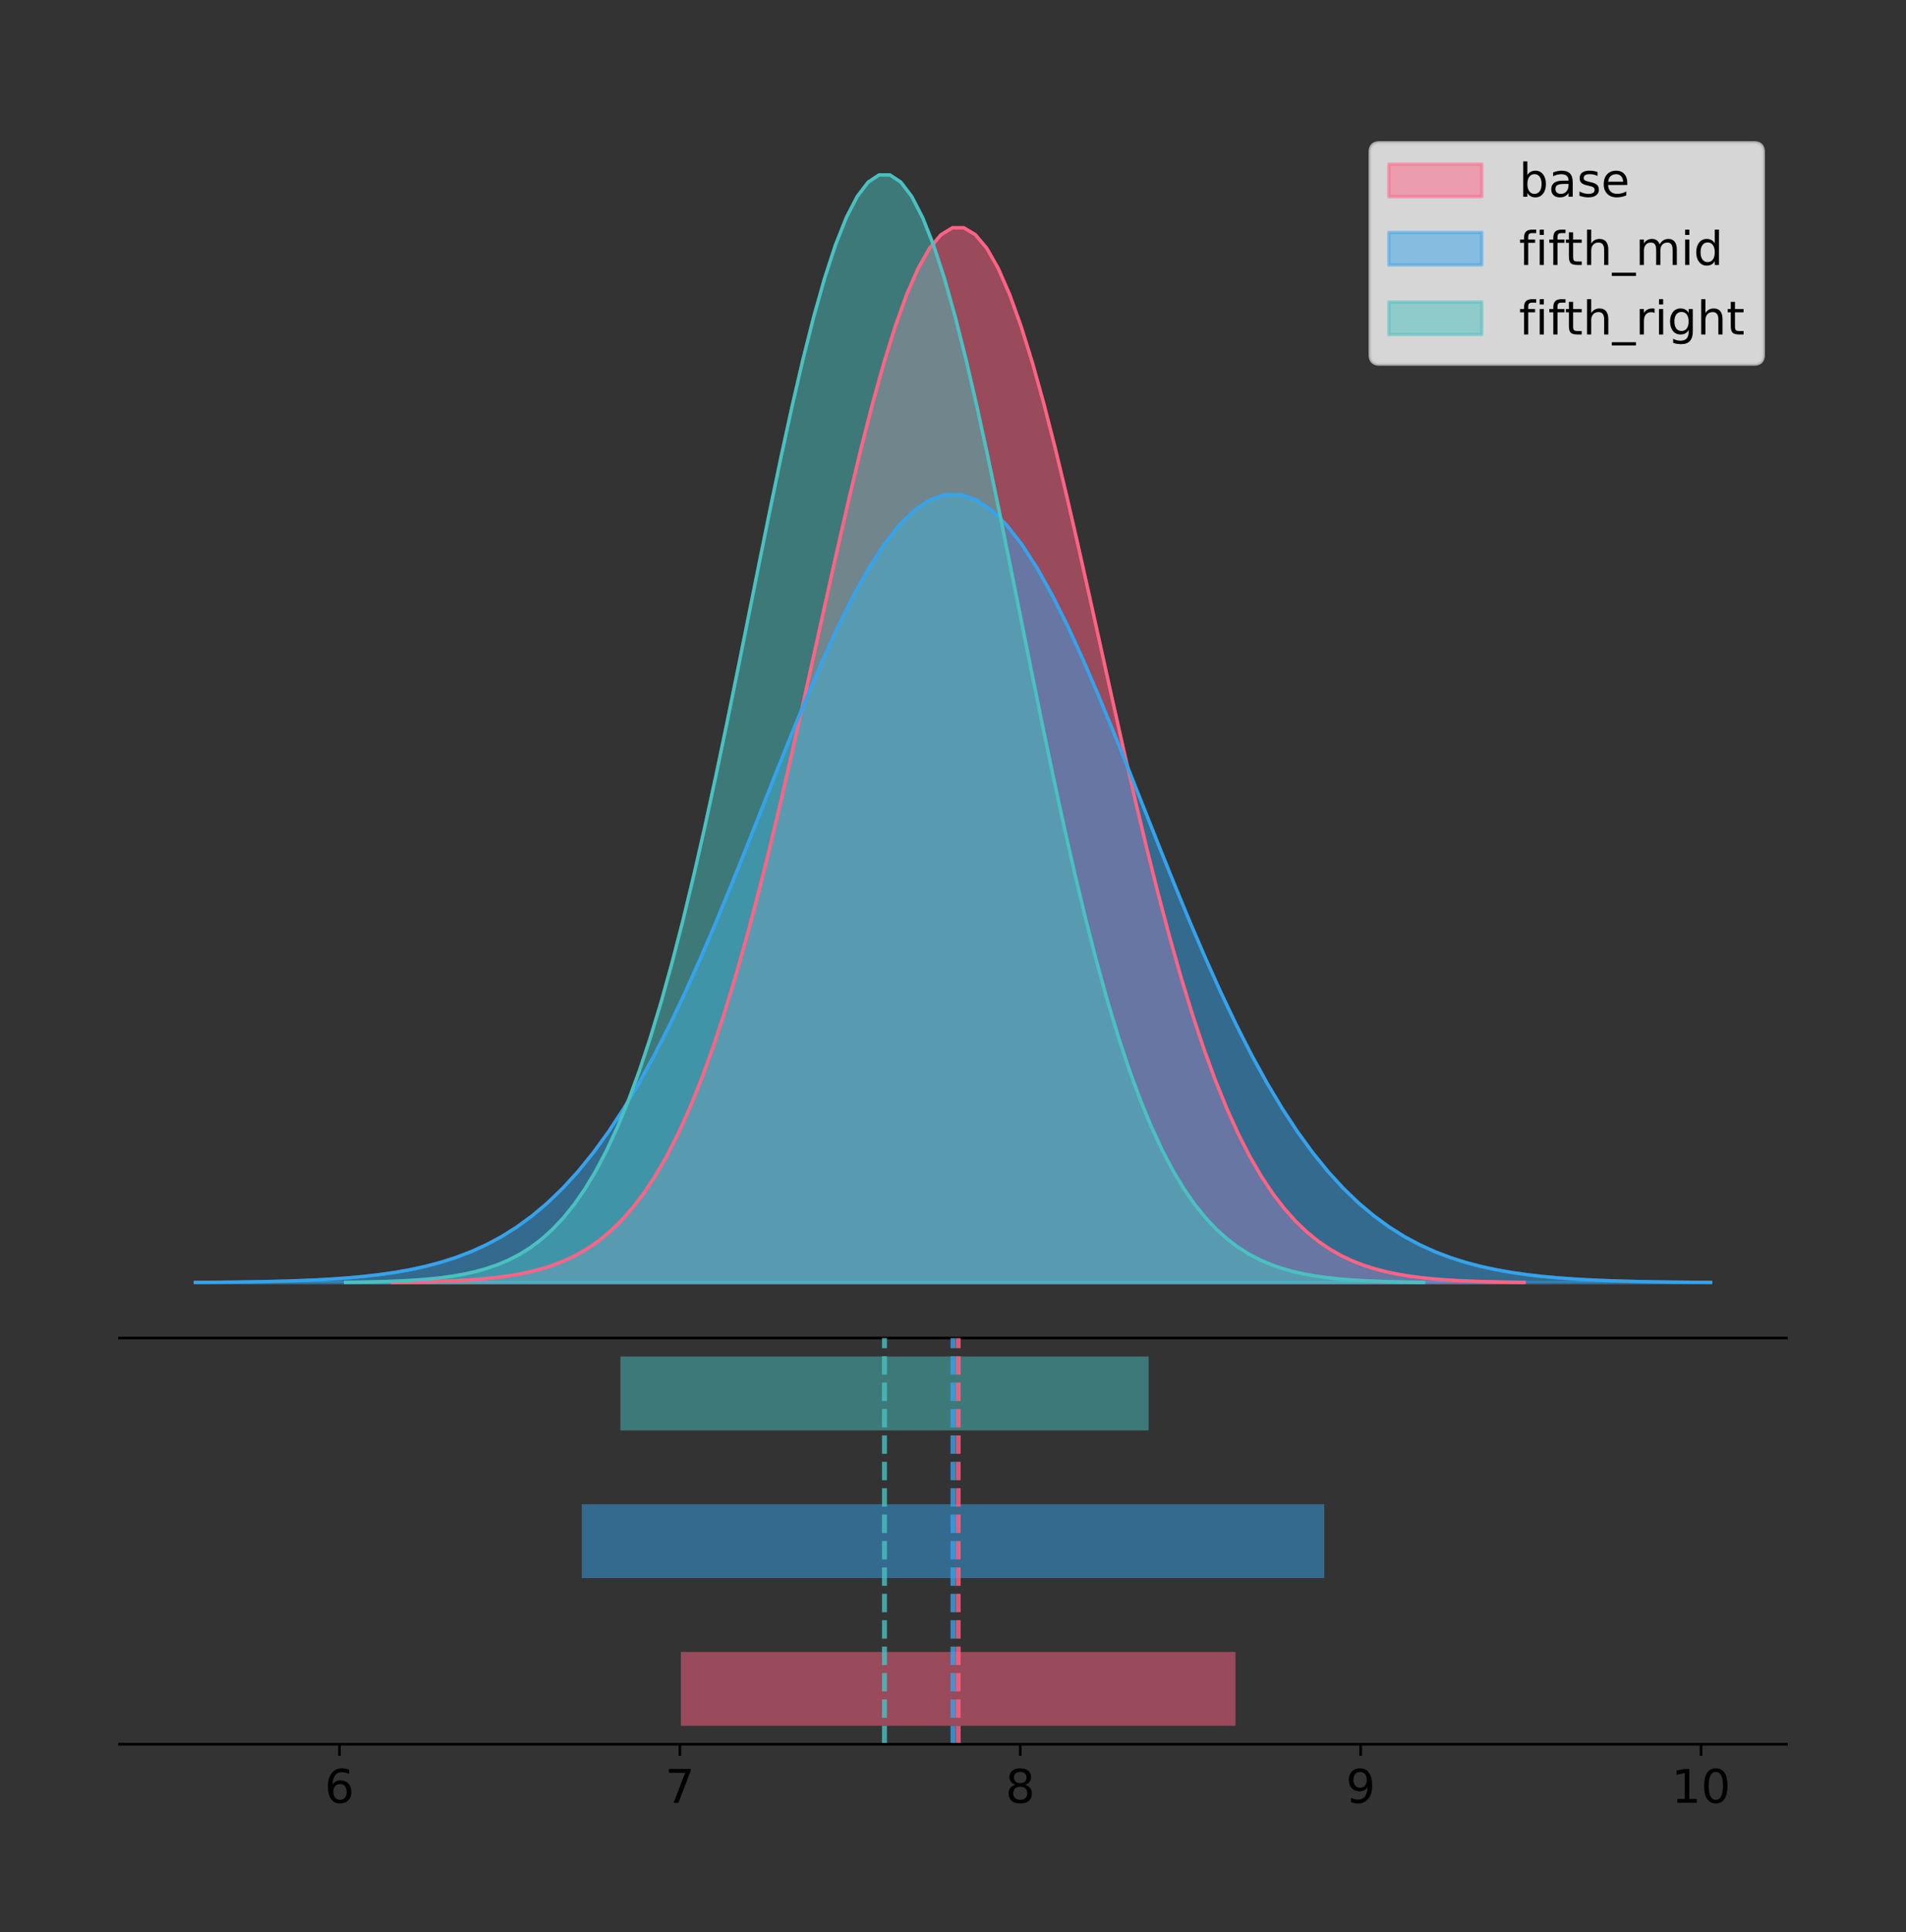 <?xml version="1.0" encoding="utf-8" standalone="no"?>
<!DOCTYPE svg PUBLIC "-//W3C//DTD SVG 1.1//EN"
  "http://www.w3.org/Graphics/SVG/1.1/DTD/svg11.dtd">
<!-- Created with matplotlib (https://matplotlib.org/) -->
<svg height="581.789pt" version="1.1" viewBox="0 0 574.2 581.789" width="574.2pt" xmlns="http://www.w3.org/2000/svg" xmlns:xlink="http://www.w3.org/1999/xlink">
 <rect x="0" y="0" width="574.2" height="581.789" fill="#333333" stroke="none"/>
 <defs>
  <style type="text/css">
*{stroke-linecap:butt;stroke-linejoin:round;}
  </style>
 </defs>
 <g id="figure_1">
  <g id="patch_1">
   <path d="M 0 581.789 
L 574.2 581.789 
L 574.2 0 
L 0 0 
z
" style="fill:none;"/>
  </g>
  <g id="axes_1">
   <g id="patch_2">
    <path d="M 36 402.93 
L 538.2 402.93 
L 538.2 36 
L 36 36 
z
" style="fill:none;"/>
   </g>
   <g id="PolyCollection_1">
    <defs>
     <path d="M 118.147 -195.538 
L 118.147 -195.645 
L 121.591 -195.685 
L 125.036 -195.739 
L 128.481 -195.811 
L 131.925 -195.907 
L 135.37 -196.033 
L 138.815 -196.197 
L 142.259 -196.411 
L 145.704 -196.687 
L 149.149 -197.039 
L 152.593 -197.488 
L 156.038 -198.053 
L 159.483 -198.761 
L 162.928 -199.642 
L 166.372 -200.73 
L 169.817 -202.063 
L 173.262 -203.685 
L 176.706 -205.644 
L 180.151 -207.993 
L 183.596 -210.787 
L 187.04 -214.087 
L 190.485 -217.955 
L 193.93 -222.452 
L 197.374 -227.641 
L 200.819 -233.581 
L 204.264 -240.328 
L 207.709 -247.927 
L 211.153 -256.417 
L 214.598 -265.822 
L 218.043 -276.152 
L 221.487 -287.398 
L 224.932 -299.533 
L 228.377 -312.503 
L 231.821 -326.236 
L 235.266 -340.63 
L 238.711 -355.561 
L 242.155 -370.879 
L 245.6 -386.414 
L 249.045 -401.973 
L 252.489 -417.346 
L 255.934 -432.314 
L 259.379 -446.646 
L 262.824 -460.112 
L 266.268 -472.486 
L 269.713 -483.553 
L 273.158 -493.111 
L 276.602 -500.986 
L 280.047 -507.029 
L 283.492 -511.124 
L 286.936 -513.191 
L 290.381 -513.191 
L 293.826 -511.124 
L 297.27 -507.029 
L 300.715 -500.986 
L 304.16 -493.111 
L 307.605 -483.553 
L 311.049 -472.486 
L 314.494 -460.112 
L 317.939 -446.646 
L 321.383 -432.314 
L 324.828 -417.346 
L 328.273 -401.973 
L 331.717 -386.414 
L 335.162 -370.879 
L 338.607 -355.561 
L 342.051 -340.63 
L 345.496 -326.236 
L 348.941 -312.503 
L 352.385 -299.533 
L 355.83 -287.398 
L 359.275 -276.152 
L 362.72 -265.822 
L 366.164 -256.417 
L 369.609 -247.927 
L 373.054 -240.328 
L 376.498 -233.581 
L 379.943 -227.641 
L 383.388 -222.452 
L 386.832 -217.955 
L 390.277 -214.087 
L 393.722 -210.787 
L 397.166 -207.993 
L 400.611 -205.644 
L 404.056 -203.685 
L 407.501 -202.063 
L 410.945 -200.73 
L 414.39 -199.642 
L 417.835 -198.761 
L 421.279 -198.053 
L 424.724 -197.488 
L 428.169 -197.039 
L 431.613 -196.687 
L 435.058 -196.411 
L 438.503 -196.197 
L 441.947 -196.033 
L 445.392 -195.907 
L 448.837 -195.811 
L 452.281 -195.739 
L 455.726 -195.685 
L 459.171 -195.645 
L 459.171 -195.538 
L 459.171 -195.538 
L 455.726 -195.538 
L 452.281 -195.538 
L 448.837 -195.538 
L 445.392 -195.538 
L 441.947 -195.538 
L 438.503 -195.538 
L 435.058 -195.538 
L 431.613 -195.538 
L 428.169 -195.538 
L 424.724 -195.538 
L 421.279 -195.538 
L 417.835 -195.538 
L 414.39 -195.538 
L 410.945 -195.538 
L 407.501 -195.538 
L 404.056 -195.538 
L 400.611 -195.538 
L 397.166 -195.538 
L 393.722 -195.538 
L 390.277 -195.538 
L 386.832 -195.538 
L 383.388 -195.538 
L 379.943 -195.538 
L 376.498 -195.538 
L 373.054 -195.538 
L 369.609 -195.538 
L 366.164 -195.538 
L 362.72 -195.538 
L 359.275 -195.538 
L 355.83 -195.538 
L 352.385 -195.538 
L 348.941 -195.538 
L 345.496 -195.538 
L 342.051 -195.538 
L 338.607 -195.538 
L 335.162 -195.538 
L 331.717 -195.538 
L 328.273 -195.538 
L 324.828 -195.538 
L 321.383 -195.538 
L 317.939 -195.538 
L 314.494 -195.538 
L 311.049 -195.538 
L 307.605 -195.538 
L 304.16 -195.538 
L 300.715 -195.538 
L 297.27 -195.538 
L 293.826 -195.538 
L 290.381 -195.538 
L 286.936 -195.538 
L 283.492 -195.538 
L 280.047 -195.538 
L 276.602 -195.538 
L 273.158 -195.538 
L 269.713 -195.538 
L 266.268 -195.538 
L 262.824 -195.538 
L 259.379 -195.538 
L 255.934 -195.538 
L 252.489 -195.538 
L 249.045 -195.538 
L 245.6 -195.538 
L 242.155 -195.538 
L 238.711 -195.538 
L 235.266 -195.538 
L 231.821 -195.538 
L 228.377 -195.538 
L 224.932 -195.538 
L 221.487 -195.538 
L 218.043 -195.538 
L 214.598 -195.538 
L 211.153 -195.538 
L 207.709 -195.538 
L 204.264 -195.538 
L 200.819 -195.538 
L 197.374 -195.538 
L 193.93 -195.538 
L 190.485 -195.538 
L 187.04 -195.538 
L 183.596 -195.538 
L 180.151 -195.538 
L 176.706 -195.538 
L 173.262 -195.538 
L 169.817 -195.538 
L 166.372 -195.538 
L 162.928 -195.538 
L 159.483 -195.538 
L 156.038 -195.538 
L 152.593 -195.538 
L 149.149 -195.538 
L 145.704 -195.538 
L 142.259 -195.538 
L 138.815 -195.538 
L 135.37 -195.538 
L 131.925 -195.538 
L 128.481 -195.538 
L 125.036 -195.538 
L 121.591 -195.538 
L 118.147 -195.538 
z
" id="m61cad4da4d" style="stroke:#ff6384;stroke-opacity:0.5;"/>
    </defs>
    <g clip-path="url(#p15ed6fab94)">
     <use style="fill:#ff6384;fill-opacity:0.5;stroke:#ff6384;stroke-opacity:0.5;" x="0" xlink:href="#m61cad4da4d" y="581.789"/>
    </g>
   </g>
   <g id="PolyCollection_2">
    <defs>
     <path d="M 58.827 -195.538 
L 58.827 -195.618 
L 63.439 -195.648 
L 68.05 -195.688 
L 72.662 -195.742 
L 77.274 -195.813 
L 81.885 -195.908 
L 86.497 -196.031 
L 91.108 -196.19 
L 95.72 -196.396 
L 100.331 -196.66 
L 104.943 -196.994 
L 109.555 -197.417 
L 114.166 -197.946 
L 118.778 -198.604 
L 123.389 -199.416 
L 128.001 -200.412 
L 132.612 -201.624 
L 137.224 -203.087 
L 141.836 -204.841 
L 146.447 -206.929 
L 151.059 -209.394 
L 155.67 -212.282 
L 160.282 -215.642 
L 164.893 -219.518 
L 169.505 -223.955 
L 174.117 -228.994 
L 178.728 -234.671 
L 183.34 -241.012 
L 187.951 -248.038 
L 192.563 -255.754 
L 197.174 -264.155 
L 201.786 -273.219 
L 206.398 -282.907 
L 211.009 -293.165 
L 215.621 -303.917 
L 220.232 -315.07 
L 224.844 -326.512 
L 229.455 -338.116 
L 234.067 -349.738 
L 238.679 -361.221 
L 243.29 -372.401 
L 247.902 -383.107 
L 252.513 -393.166 
L 257.125 -402.409 
L 261.736 -410.675 
L 266.348 -417.815 
L 270.96 -423.698 
L 275.571 -428.211 
L 280.183 -431.27 
L 284.794 -432.814 
L 289.406 -432.814 
L 294.017 -431.27 
L 298.629 -428.211 
L 303.24 -423.698 
L 307.852 -417.815 
L 312.464 -410.675 
L 317.075 -402.409 
L 321.687 -393.166 
L 326.298 -383.107 
L 330.91 -372.401 
L 335.521 -361.221 
L 340.133 -349.738 
L 344.745 -338.116 
L 349.356 -326.512 
L 353.968 -315.07 
L 358.579 -303.917 
L 363.191 -293.165 
L 367.802 -282.907 
L 372.414 -273.219 
L 377.026 -264.155 
L 381.637 -255.754 
L 386.249 -248.038 
L 390.86 -241.012 
L 395.472 -234.671 
L 400.083 -228.994 
L 404.695 -223.955 
L 409.307 -219.518 
L 413.918 -215.642 
L 418.53 -212.282 
L 423.141 -209.394 
L 427.753 -206.929 
L 432.364 -204.841 
L 436.976 -203.087 
L 441.588 -201.624 
L 446.199 -200.412 
L 450.811 -199.416 
L 455.422 -198.604 
L 460.034 -197.946 
L 464.645 -197.417 
L 469.257 -196.994 
L 473.869 -196.66 
L 478.48 -196.396 
L 483.092 -196.19 
L 487.703 -196.031 
L 492.315 -195.908 
L 496.926 -195.813 
L 501.538 -195.742 
L 506.15 -195.688 
L 510.761 -195.648 
L 515.373 -195.618 
L 515.373 -195.538 
L 515.373 -195.538 
L 510.761 -195.538 
L 506.15 -195.538 
L 501.538 -195.538 
L 496.926 -195.538 
L 492.315 -195.538 
L 487.703 -195.538 
L 483.092 -195.538 
L 478.48 -195.538 
L 473.869 -195.538 
L 469.257 -195.538 
L 464.645 -195.538 
L 460.034 -195.538 
L 455.422 -195.538 
L 450.811 -195.538 
L 446.199 -195.538 
L 441.588 -195.538 
L 436.976 -195.538 
L 432.364 -195.538 
L 427.753 -195.538 
L 423.141 -195.538 
L 418.53 -195.538 
L 413.918 -195.538 
L 409.307 -195.538 
L 404.695 -195.538 
L 400.083 -195.538 
L 395.472 -195.538 
L 390.86 -195.538 
L 386.249 -195.538 
L 381.637 -195.538 
L 377.026 -195.538 
L 372.414 -195.538 
L 367.802 -195.538 
L 363.191 -195.538 
L 358.579 -195.538 
L 353.968 -195.538 
L 349.356 -195.538 
L 344.745 -195.538 
L 340.133 -195.538 
L 335.521 -195.538 
L 330.91 -195.538 
L 326.298 -195.538 
L 321.687 -195.538 
L 317.075 -195.538 
L 312.464 -195.538 
L 307.852 -195.538 
L 303.24 -195.538 
L 298.629 -195.538 
L 294.017 -195.538 
L 289.406 -195.538 
L 284.794 -195.538 
L 280.183 -195.538 
L 275.571 -195.538 
L 270.96 -195.538 
L 266.348 -195.538 
L 261.736 -195.538 
L 257.125 -195.538 
L 252.513 -195.538 
L 247.902 -195.538 
L 243.29 -195.538 
L 238.679 -195.538 
L 234.067 -195.538 
L 229.455 -195.538 
L 224.844 -195.538 
L 220.232 -195.538 
L 215.621 -195.538 
L 211.009 -195.538 
L 206.398 -195.538 
L 201.786 -195.538 
L 197.174 -195.538 
L 192.563 -195.538 
L 187.951 -195.538 
L 183.34 -195.538 
L 178.728 -195.538 
L 174.117 -195.538 
L 169.505 -195.538 
L 164.893 -195.538 
L 160.282 -195.538 
L 155.67 -195.538 
L 151.059 -195.538 
L 146.447 -195.538 
L 141.836 -195.538 
L 137.224 -195.538 
L 132.612 -195.538 
L 128.001 -195.538 
L 123.389 -195.538 
L 118.778 -195.538 
L 114.166 -195.538 
L 109.555 -195.538 
L 104.943 -195.538 
L 100.331 -195.538 
L 95.72 -195.538 
L 91.108 -195.538 
L 86.497 -195.538 
L 81.885 -195.538 
L 77.274 -195.538 
L 72.662 -195.538 
L 68.05 -195.538 
L 63.439 -195.538 
L 58.827 -195.538 
z
" id="m74f5df4dc3" style="stroke:#36a2eb;stroke-opacity:0.5;"/>
    </defs>
    <g clip-path="url(#p15ed6fab94)">
     <use style="fill:#36a2eb;fill-opacity:0.5;stroke:#36a2eb;stroke-opacity:0.5;" x="0" xlink:href="#m74f5df4dc3" y="581.789"/>
    </g>
   </g>
   <g id="PolyCollection_3">
    <defs>
     <path d="M 104.083 -195.538 
L 104.083 -195.65 
L 107.363 -195.692 
L 110.643 -195.749 
L 113.924 -195.825 
L 117.204 -195.925 
L 120.484 -196.058 
L 123.764 -196.23 
L 127.045 -196.455 
L 130.325 -196.744 
L 133.605 -197.115 
L 136.886 -197.585 
L 140.166 -198.179 
L 143.446 -198.923 
L 146.727 -199.848 
L 150.007 -200.99 
L 153.287 -202.39 
L 156.567 -204.093 
L 159.848 -206.151 
L 163.128 -208.617 
L 166.408 -211.552 
L 169.689 -215.017 
L 172.969 -219.078 
L 176.249 -223.801 
L 179.529 -229.25 
L 182.81 -235.488 
L 186.09 -242.572 
L 189.37 -250.552 
L 192.651 -259.468 
L 195.931 -269.344 
L 199.211 -280.192 
L 202.492 -292.002 
L 205.772 -304.744 
L 209.052 -318.365 
L 212.332 -332.786 
L 215.613 -347.901 
L 218.893 -363.58 
L 222.173 -379.667 
L 225.454 -395.98 
L 228.734 -412.318 
L 232.014 -428.462 
L 235.294 -444.18 
L 238.575 -459.23 
L 241.855 -473.372 
L 245.135 -486.366 
L 248.416 -497.987 
L 251.696 -508.025 
L 254.976 -516.294 
L 258.257 -522.64 
L 261.537 -526.94 
L 264.817 -529.111 
L 268.097 -529.111 
L 271.378 -526.94 
L 274.658 -522.64 
L 277.938 -516.294 
L 281.219 -508.025 
L 284.499 -497.987 
L 287.779 -486.366 
L 291.059 -473.372 
L 294.34 -459.23 
L 297.62 -444.18 
L 300.9 -428.462 
L 304.181 -412.318 
L 307.461 -395.98 
L 310.741 -379.667 
L 314.022 -363.58 
L 317.302 -347.901 
L 320.582 -332.786 
L 323.862 -318.365 
L 327.143 -304.744 
L 330.423 -292.002 
L 333.703 -280.192 
L 336.984 -269.344 
L 340.264 -259.468 
L 343.544 -250.552 
L 346.824 -242.572 
L 350.105 -235.488 
L 353.385 -229.25 
L 356.665 -223.801 
L 359.946 -219.078 
L 363.226 -215.017 
L 366.506 -211.552 
L 369.787 -208.617 
L 373.067 -206.151 
L 376.347 -204.093 
L 379.627 -202.39 
L 382.908 -200.99 
L 386.188 -199.848 
L 389.468 -198.923 
L 392.749 -198.179 
L 396.029 -197.585 
L 399.309 -197.115 
L 402.589 -196.744 
L 405.87 -196.455 
L 409.15 -196.23 
L 412.43 -196.058 
L 415.711 -195.925 
L 418.991 -195.825 
L 422.271 -195.749 
L 425.552 -195.692 
L 428.832 -195.65 
L 428.832 -195.538 
L 428.832 -195.538 
L 425.552 -195.538 
L 422.271 -195.538 
L 418.991 -195.538 
L 415.711 -195.538 
L 412.43 -195.538 
L 409.15 -195.538 
L 405.87 -195.538 
L 402.589 -195.538 
L 399.309 -195.538 
L 396.029 -195.538 
L 392.749 -195.538 
L 389.468 -195.538 
L 386.188 -195.538 
L 382.908 -195.538 
L 379.627 -195.538 
L 376.347 -195.538 
L 373.067 -195.538 
L 369.787 -195.538 
L 366.506 -195.538 
L 363.226 -195.538 
L 359.946 -195.538 
L 356.665 -195.538 
L 353.385 -195.538 
L 350.105 -195.538 
L 346.824 -195.538 
L 343.544 -195.538 
L 340.264 -195.538 
L 336.984 -195.538 
L 333.703 -195.538 
L 330.423 -195.538 
L 327.143 -195.538 
L 323.862 -195.538 
L 320.582 -195.538 
L 317.302 -195.538 
L 314.022 -195.538 
L 310.741 -195.538 
L 307.461 -195.538 
L 304.181 -195.538 
L 300.9 -195.538 
L 297.62 -195.538 
L 294.34 -195.538 
L 291.059 -195.538 
L 287.779 -195.538 
L 284.499 -195.538 
L 281.219 -195.538 
L 277.938 -195.538 
L 274.658 -195.538 
L 271.378 -195.538 
L 268.097 -195.538 
L 264.817 -195.538 
L 261.537 -195.538 
L 258.257 -195.538 
L 254.976 -195.538 
L 251.696 -195.538 
L 248.416 -195.538 
L 245.135 -195.538 
L 241.855 -195.538 
L 238.575 -195.538 
L 235.294 -195.538 
L 232.014 -195.538 
L 228.734 -195.538 
L 225.454 -195.538 
L 222.173 -195.538 
L 218.893 -195.538 
L 215.613 -195.538 
L 212.332 -195.538 
L 209.052 -195.538 
L 205.772 -195.538 
L 202.492 -195.538 
L 199.211 -195.538 
L 195.931 -195.538 
L 192.651 -195.538 
L 189.37 -195.538 
L 186.09 -195.538 
L 182.81 -195.538 
L 179.529 -195.538 
L 176.249 -195.538 
L 172.969 -195.538 
L 169.689 -195.538 
L 166.408 -195.538 
L 163.128 -195.538 
L 159.848 -195.538 
L 156.567 -195.538 
L 153.287 -195.538 
L 150.007 -195.538 
L 146.727 -195.538 
L 143.446 -195.538 
L 140.166 -195.538 
L 136.886 -195.538 
L 133.605 -195.538 
L 130.325 -195.538 
L 127.045 -195.538 
L 123.764 -195.538 
L 120.484 -195.538 
L 117.204 -195.538 
L 113.924 -195.538 
L 110.643 -195.538 
L 107.363 -195.538 
L 104.083 -195.538 
z
" id="mc148342d9a" style="stroke:#4bc0c0;stroke-opacity:0.5;"/>
    </defs>
    <g clip-path="url(#p15ed6fab94)">
     <use style="fill:#4bc0c0;fill-opacity:0.5;stroke:#4bc0c0;stroke-opacity:0.5;" x="0" xlink:href="#mc148342d9a" y="581.789"/>
    </g>
   </g>
   <g id="line2d_1">
    <path clip-path="url(#p15ed6fab94)" d="M 118.147 386.145 
L 121.591 386.105 
L 125.036 386.05 
L 128.481 385.978 
L 131.925 385.883 
L 135.37 385.757 
L 138.815 385.592 
L 142.259 385.378 
L 145.704 385.103 
L 149.149 384.75 
L 152.593 384.302 
L 156.038 383.736 
L 159.483 383.028 
L 162.928 382.147 
L 166.372 381.059 
L 169.817 379.726 
L 173.262 378.104 
L 176.706 376.145 
L 180.151 373.797 
L 183.596 371.002 
L 187.04 367.702 
L 190.485 363.835 
L 193.93 359.338 
L 197.374 354.148 
L 200.819 348.208 
L 204.264 341.462 
L 207.709 333.862 
L 211.153 325.373 
L 214.598 315.967 
L 218.043 305.637 
L 221.487 294.391 
L 224.932 282.257 
L 228.377 269.286 
L 231.821 255.554 
L 235.266 241.16 
L 238.711 226.229 
L 242.155 210.91 
L 245.6 195.375 
L 249.045 179.817 
L 252.489 164.443 
L 255.934 149.476 
L 259.379 135.144 
L 262.824 121.677 
L 266.268 109.303 
L 269.713 98.237 
L 273.158 88.678 
L 276.602 80.803 
L 280.047 74.76 
L 283.492 70.666 
L 286.936 68.598 
L 290.381 68.598 
L 293.826 70.666 
L 297.27 74.76 
L 300.715 80.803 
L 304.16 88.678 
L 307.605 98.237 
L 311.049 109.303 
L 314.494 121.677 
L 317.939 135.144 
L 321.383 149.476 
L 324.828 164.443 
L 328.273 179.817 
L 331.717 195.375 
L 335.162 210.91 
L 338.607 226.229 
L 342.051 241.16 
L 345.496 255.554 
L 348.941 269.286 
L 352.385 282.257 
L 355.83 294.391 
L 359.275 305.637 
L 362.72 315.967 
L 366.164 325.373 
L 369.609 333.862 
L 373.054 341.462 
L 376.498 348.208 
L 379.943 354.148 
L 383.388 359.338 
L 386.832 363.835 
L 390.277 367.702 
L 393.722 371.002 
L 397.166 373.797 
L 400.611 376.145 
L 404.056 378.104 
L 407.501 379.726 
L 410.945 381.059 
L 414.39 382.147 
L 417.835 383.028 
L 421.279 383.736 
L 424.724 384.302 
L 428.169 384.75 
L 431.613 385.103 
L 435.058 385.378 
L 438.503 385.592 
L 441.947 385.757 
L 445.392 385.883 
L 448.837 385.978 
L 452.281 386.05 
L 455.726 386.105 
L 459.171 386.145 
" style="fill:none;stroke:#ff6384;stroke-linecap:square;"/>
   </g>
   <g id="line2d_2">
    <path clip-path="url(#p15ed6fab94)" d="M 58.827 386.172 
L 63.439 386.142 
L 68.05 386.101 
L 72.662 386.047 
L 77.274 385.976 
L 81.885 385.882 
L 86.497 385.759 
L 91.108 385.599 
L 95.72 385.393 
L 100.331 385.13 
L 104.943 384.795 
L 109.555 384.373 
L 114.166 383.844 
L 118.778 383.186 
L 123.389 382.373 
L 128.001 381.377 
L 132.612 380.166 
L 137.224 378.702 
L 141.836 376.948 
L 146.447 374.861 
L 151.059 372.396 
L 155.67 369.507 
L 160.282 366.148 
L 164.893 362.272 
L 169.505 357.834 
L 174.117 352.795 
L 178.728 347.119 
L 183.34 340.777 
L 187.951 333.752 
L 192.563 326.035 
L 197.174 317.635 
L 201.786 308.571 
L 206.398 298.882 
L 211.009 288.624 
L 215.621 277.873 
L 220.232 266.72 
L 224.844 255.277 
L 229.455 243.673 
L 234.067 232.052 
L 238.679 220.568 
L 243.29 209.388 
L 247.902 198.682 
L 252.513 188.623 
L 257.125 179.38 
L 261.736 171.114 
L 266.348 163.974 
L 270.96 158.092 
L 275.571 153.578 
L 280.183 150.519 
L 284.794 148.975 
L 289.406 148.975 
L 294.017 150.519 
L 298.629 153.578 
L 303.24 158.092 
L 307.852 163.974 
L 312.464 171.114 
L 317.075 179.38 
L 321.687 188.623 
L 326.298 198.682 
L 330.91 209.388 
L 335.521 220.568 
L 340.133 232.052 
L 344.745 243.673 
L 349.356 255.277 
L 353.968 266.72 
L 358.579 277.873 
L 363.191 288.624 
L 367.802 298.882 
L 372.414 308.571 
L 377.026 317.635 
L 381.637 326.035 
L 386.249 333.752 
L 390.86 340.777 
L 395.472 347.119 
L 400.083 352.795 
L 404.695 357.834 
L 409.307 362.272 
L 413.918 366.148 
L 418.53 369.507 
L 423.141 372.396 
L 427.753 374.861 
L 432.364 376.948 
L 436.976 378.702 
L 441.588 380.166 
L 446.199 381.377 
L 450.811 382.373 
L 455.422 383.186 
L 460.034 383.844 
L 464.645 384.373 
L 469.257 384.795 
L 473.869 385.13 
L 478.48 385.393 
L 483.092 385.599 
L 487.703 385.759 
L 492.315 385.882 
L 496.926 385.976 
L 501.538 386.047 
L 506.15 386.101 
L 510.761 386.142 
L 515.373 386.172 
" style="fill:none;stroke:#36a2eb;stroke-linecap:square;"/>
   </g>
   <g id="line2d_3">
    <path clip-path="url(#p15ed6fab94)" d="M 104.083 386.139 
L 107.363 386.097 
L 110.643 386.04 
L 113.924 385.965 
L 117.204 385.864 
L 120.484 385.732 
L 123.764 385.559 
L 127.045 385.334 
L 130.325 385.045 
L 133.605 384.675 
L 136.886 384.204 
L 140.166 383.61 
L 143.446 382.867 
L 146.727 381.941 
L 150.007 380.799 
L 153.287 379.399 
L 156.567 377.696 
L 159.848 375.639 
L 163.128 373.172 
L 166.408 370.238 
L 169.689 366.772 
L 172.969 362.711 
L 176.249 357.989 
L 179.529 352.539 
L 182.81 346.301 
L 186.09 339.217 
L 189.37 331.237 
L 192.651 322.322 
L 195.931 312.445 
L 199.211 301.597 
L 202.492 289.787 
L 205.772 277.045 
L 209.052 263.424 
L 212.332 249.004 
L 215.613 233.888 
L 218.893 218.209 
L 222.173 202.123 
L 225.454 185.809 
L 228.734 169.471 
L 232.014 153.327 
L 235.294 137.61 
L 238.575 122.559 
L 241.855 108.418 
L 245.135 95.423 
L 248.416 83.803 
L 251.696 73.765 
L 254.976 65.495 
L 258.257 59.15 
L 261.537 54.85 
L 264.817 52.679 
L 268.097 52.679 
L 271.378 54.85 
L 274.658 59.15 
L 277.938 65.495 
L 281.219 73.765 
L 284.499 83.803 
L 287.779 95.423 
L 291.059 108.418 
L 294.34 122.559 
L 297.62 137.61 
L 300.9 153.327 
L 304.181 169.471 
L 307.461 185.809 
L 310.741 202.123 
L 314.022 218.209 
L 317.302 233.888 
L 320.582 249.004 
L 323.862 263.424 
L 327.143 277.045 
L 330.423 289.787 
L 333.703 301.597 
L 336.984 312.445 
L 340.264 322.322 
L 343.544 331.237 
L 346.824 339.217 
L 350.105 346.301 
L 353.385 352.539 
L 356.665 357.989 
L 359.946 362.711 
L 363.226 366.772 
L 366.506 370.238 
L 369.787 373.172 
L 373.067 375.639 
L 376.347 377.696 
L 379.627 379.399 
L 382.908 380.799 
L 386.188 381.941 
L 389.468 382.867 
L 392.749 383.61 
L 396.029 384.204 
L 399.309 384.675 
L 402.589 385.045 
L 405.87 385.334 
L 409.15 385.559 
L 412.43 385.732 
L 415.711 385.864 
L 418.991 385.965 
L 422.271 386.04 
L 425.552 386.097 
L 428.832 386.139 
" style="fill:none;stroke:#4bc0c0;stroke-linecap:square;"/>
   </g>
   <g id="patch_3">
    <path d="M 36 402.93 
L 538.2 402.93 
" style="fill:none;stroke:#000000;stroke-linecap:square;stroke-linejoin:miter;stroke-width:0.8;"/>
   </g>
   <g id="legend_1">
    <g id="patch_4">
     <path d="M 415.602 109.627 
L 528.4 109.627 
Q 531.2 109.627 531.2 106.827 
L 531.2 45.8 
Q 531.2 43 528.4 43 
L 415.602 43 
Q 412.802 43 412.802 45.8 
L 412.802 106.827 
Q 412.802 109.627 415.602 109.627 
z
" style="fill:#ffffff;opacity:0.8;stroke:#cccccc;stroke-linejoin:miter;"/>
    </g>
    <g id="patch_5">
     <path d="M 418.402 59.238 
L 446.402 59.238 
L 446.402 49.438 
L 418.402 49.438 
z
" style="fill:#ff6384;opacity:0.5;stroke:#ff6384;stroke-linejoin:miter;"/>
    </g>
    <g id="text_1">
     <!-- base -->
     <defs>
      <path d="M 48.688 27.297 
Q 48.688 37.203 44.609 42.844 
Q 40.531 48.484 33.406 48.484 
Q 26.266 48.484 22.188 42.844 
Q 18.109 37.203 18.109 27.297 
Q 18.109 17.391 22.188 11.75 
Q 26.266 6.109 33.406 6.109 
Q 40.531 6.109 44.609 11.75 
Q 48.688 17.391 48.688 27.297 
z
M 18.109 46.391 
Q 20.953 51.266 25.266 53.625 
Q 29.594 56 35.594 56 
Q 45.562 56 51.781 48.094 
Q 58.016 40.188 58.016 27.297 
Q 58.016 14.406 51.781 6.484 
Q 45.562 -1.422 35.594 -1.422 
Q 29.594 -1.422 25.266 0.953 
Q 20.953 3.328 18.109 8.203 
L 18.109 0 
L 9.078 0 
L 9.078 75.984 
L 18.109 75.984 
z
" id="DejaVuSans-98"/>
      <path d="M 34.281 27.484 
Q 23.391 27.484 19.188 25 
Q 14.984 22.516 14.984 16.5 
Q 14.984 11.719 18.141 8.906 
Q 21.297 6.109 26.703 6.109 
Q 34.188 6.109 38.703 11.406 
Q 43.219 16.703 43.219 25.484 
L 43.219 27.484 
z
M 52.203 31.203 
L 52.203 0 
L 43.219 0 
L 43.219 8.297 
Q 40.141 3.328 35.547 0.953 
Q 30.953 -1.422 24.312 -1.422 
Q 15.922 -1.422 10.953 3.297 
Q 6 8.016 6 15.922 
Q 6 25.141 12.172 29.828 
Q 18.359 34.516 30.609 34.516 
L 43.219 34.516 
L 43.219 35.406 
Q 43.219 41.609 39.141 45 
Q 35.062 48.391 27.688 48.391 
Q 23 48.391 18.547 47.266 
Q 14.109 46.141 10.016 43.891 
L 10.016 52.203 
Q 14.938 54.109 19.578 55.047 
Q 24.219 56 28.609 56 
Q 40.484 56 46.344 49.844 
Q 52.203 43.703 52.203 31.203 
z
" id="DejaVuSans-97"/>
      <path d="M 44.281 53.078 
L 44.281 44.578 
Q 40.484 46.531 36.375 47.5 
Q 32.281 48.484 27.875 48.484 
Q 21.188 48.484 17.844 46.438 
Q 14.5 44.391 14.5 40.281 
Q 14.5 37.156 16.891 35.375 
Q 19.281 33.594 26.516 31.984 
L 29.594 31.297 
Q 39.156 29.25 43.188 25.516 
Q 47.219 21.781 47.219 15.094 
Q 47.219 7.469 41.188 3.016 
Q 35.156 -1.422 24.609 -1.422 
Q 20.219 -1.422 15.453 -0.562 
Q 10.688 0.297 5.422 2 
L 5.422 11.281 
Q 10.406 8.688 15.234 7.391 
Q 20.062 6.109 24.812 6.109 
Q 31.156 6.109 34.562 8.281 
Q 37.984 10.453 37.984 14.406 
Q 37.984 18.062 35.516 20.016 
Q 33.062 21.969 24.703 23.781 
L 21.578 24.516 
Q 13.234 26.266 9.516 29.906 
Q 5.812 33.547 5.812 39.891 
Q 5.812 47.609 11.281 51.797 
Q 16.75 56 26.812 56 
Q 31.781 56 36.172 55.266 
Q 40.578 54.547 44.281 53.078 
z
" id="DejaVuSans-115"/>
      <path d="M 56.203 29.594 
L 56.203 25.203 
L 14.891 25.203 
Q 15.484 15.922 20.484 11.062 
Q 25.484 6.203 34.422 6.203 
Q 39.594 6.203 44.453 7.469 
Q 49.312 8.734 54.109 11.281 
L 54.109 2.781 
Q 49.266 0.734 44.188 -0.344 
Q 39.109 -1.422 33.891 -1.422 
Q 20.797 -1.422 13.156 6.188 
Q 5.516 13.812 5.516 26.812 
Q 5.516 40.234 12.766 48.109 
Q 20.016 56 32.328 56 
Q 43.359 56 49.781 48.891 
Q 56.203 41.797 56.203 29.594 
z
M 47.219 32.234 
Q 47.125 39.594 43.094 43.984 
Q 39.062 48.391 32.422 48.391 
Q 24.906 48.391 20.391 44.141 
Q 15.875 39.891 15.188 32.172 
z
" id="DejaVuSans-101"/>
     </defs>
     <g transform="translate(457.602 59.238)scale(0.14 -0.14)">
      <use xlink:href="#DejaVuSans-98"/>
      <use x="63.477" xlink:href="#DejaVuSans-97"/>
      <use x="124.756" xlink:href="#DejaVuSans-115"/>
      <use x="176.855" xlink:href="#DejaVuSans-101"/>
     </g>
    </g>
    <g id="patch_6">
     <path d="M 418.402 79.787 
L 446.402 79.787 
L 446.402 69.987 
L 418.402 69.987 
z
" style="fill:#36a2eb;opacity:0.5;stroke:#36a2eb;stroke-linejoin:miter;"/>
    </g>
    <g id="text_2">
     <!-- fifth_mid -->
     <defs>
      <path d="M 37.109 75.984 
L 37.109 68.5 
L 28.516 68.5 
Q 23.688 68.5 21.797 66.547 
Q 19.922 64.594 19.922 59.516 
L 19.922 54.688 
L 34.719 54.688 
L 34.719 47.703 
L 19.922 47.703 
L 19.922 0 
L 10.891 0 
L 10.891 47.703 
L 2.297 47.703 
L 2.297 54.688 
L 10.891 54.688 
L 10.891 58.5 
Q 10.891 67.625 15.141 71.797 
Q 19.391 75.984 28.609 75.984 
z
" id="DejaVuSans-102"/>
      <path d="M 9.422 54.688 
L 18.406 54.688 
L 18.406 0 
L 9.422 0 
z
M 9.422 75.984 
L 18.406 75.984 
L 18.406 64.594 
L 9.422 64.594 
z
" id="DejaVuSans-105"/>
      <path d="M 18.312 70.219 
L 18.312 54.688 
L 36.812 54.688 
L 36.812 47.703 
L 18.312 47.703 
L 18.312 18.016 
Q 18.312 11.328 20.141 9.422 
Q 21.969 7.516 27.594 7.516 
L 36.812 7.516 
L 36.812 0 
L 27.594 0 
Q 17.188 0 13.234 3.875 
Q 9.281 7.766 9.281 18.016 
L 9.281 47.703 
L 2.688 47.703 
L 2.688 54.688 
L 9.281 54.688 
L 9.281 70.219 
z
" id="DejaVuSans-116"/>
      <path d="M 54.891 33.016 
L 54.891 0 
L 45.906 0 
L 45.906 32.719 
Q 45.906 40.484 42.875 44.328 
Q 39.844 48.188 33.797 48.188 
Q 26.516 48.188 22.312 43.547 
Q 18.109 38.922 18.109 30.906 
L 18.109 0 
L 9.078 0 
L 9.078 75.984 
L 18.109 75.984 
L 18.109 46.188 
Q 21.344 51.125 25.703 53.562 
Q 30.078 56 35.797 56 
Q 45.219 56 50.047 50.172 
Q 54.891 44.344 54.891 33.016 
z
" id="DejaVuSans-104"/>
      <path d="M 50.984 -16.609 
L 50.984 -23.578 
L -0.984 -23.578 
L -0.984 -16.609 
z
" id="DejaVuSans-95"/>
      <path d="M 52 44.188 
Q 55.375 50.25 60.062 53.125 
Q 64.75 56 71.094 56 
Q 79.641 56 84.281 50.016 
Q 88.922 44.047 88.922 33.016 
L 88.922 0 
L 79.891 0 
L 79.891 32.719 
Q 79.891 40.578 77.094 44.375 
Q 74.312 48.188 68.609 48.188 
Q 61.625 48.188 57.562 43.547 
Q 53.516 38.922 53.516 30.906 
L 53.516 0 
L 44.484 0 
L 44.484 32.719 
Q 44.484 40.625 41.703 44.406 
Q 38.922 48.188 33.109 48.188 
Q 26.219 48.188 22.156 43.531 
Q 18.109 38.875 18.109 30.906 
L 18.109 0 
L 9.078 0 
L 9.078 54.688 
L 18.109 54.688 
L 18.109 46.188 
Q 21.188 51.219 25.484 53.609 
Q 29.781 56 35.688 56 
Q 41.656 56 45.828 52.969 
Q 50 49.953 52 44.188 
z
" id="DejaVuSans-109"/>
      <path d="M 45.406 46.391 
L 45.406 75.984 
L 54.391 75.984 
L 54.391 0 
L 45.406 0 
L 45.406 8.203 
Q 42.578 3.328 38.25 0.953 
Q 33.938 -1.422 27.875 -1.422 
Q 17.969 -1.422 11.734 6.484 
Q 5.516 14.406 5.516 27.297 
Q 5.516 40.188 11.734 48.094 
Q 17.969 56 27.875 56 
Q 33.938 56 38.25 53.625 
Q 42.578 51.266 45.406 46.391 
z
M 14.797 27.297 
Q 14.797 17.391 18.875 11.75 
Q 22.953 6.109 30.078 6.109 
Q 37.203 6.109 41.297 11.75 
Q 45.406 17.391 45.406 27.297 
Q 45.406 37.203 41.297 42.844 
Q 37.203 48.484 30.078 48.484 
Q 22.953 48.484 18.875 42.844 
Q 14.797 37.203 14.797 27.297 
z
" id="DejaVuSans-100"/>
     </defs>
     <g transform="translate(457.602 79.787)scale(0.14 -0.14)">
      <use xlink:href="#DejaVuSans-102"/>
      <use x="35.205" xlink:href="#DejaVuSans-105"/>
      <use x="62.988" xlink:href="#DejaVuSans-102"/>
      <use x="98.178" xlink:href="#DejaVuSans-116"/>
      <use x="137.387" xlink:href="#DejaVuSans-104"/>
      <use x="200.766" xlink:href="#DejaVuSans-95"/>
      <use x="250.766" xlink:href="#DejaVuSans-109"/>
      <use x="348.178" xlink:href="#DejaVuSans-105"/>
      <use x="375.961" xlink:href="#DejaVuSans-100"/>
     </g>
    </g>
    <g id="patch_7">
     <path d="M 418.402 100.726 
L 446.402 100.726 
L 446.402 90.926 
L 418.402 90.926 
z
" style="fill:#4bc0c0;opacity:0.5;stroke:#4bc0c0;stroke-linejoin:miter;"/>
    </g>
    <g id="text_3">
     <!-- fifth_right -->
     <defs>
      <path d="M 41.109 46.297 
Q 39.594 47.172 37.812 47.578 
Q 36.031 48 33.891 48 
Q 26.266 48 22.188 43.047 
Q 18.109 38.094 18.109 28.812 
L 18.109 0 
L 9.078 0 
L 9.078 54.688 
L 18.109 54.688 
L 18.109 46.188 
Q 20.953 51.172 25.484 53.578 
Q 30.031 56 36.531 56 
Q 37.453 56 38.578 55.875 
Q 39.703 55.766 41.062 55.516 
z
" id="DejaVuSans-114"/>
      <path d="M 45.406 27.984 
Q 45.406 37.75 41.375 43.109 
Q 37.359 48.484 30.078 48.484 
Q 22.859 48.484 18.828 43.109 
Q 14.797 37.75 14.797 27.984 
Q 14.797 18.266 18.828 12.891 
Q 22.859 7.516 30.078 7.516 
Q 37.359 7.516 41.375 12.891 
Q 45.406 18.266 45.406 27.984 
z
M 54.391 6.781 
Q 54.391 -7.172 48.188 -13.984 
Q 42 -20.797 29.203 -20.797 
Q 24.469 -20.797 20.266 -20.094 
Q 16.062 -19.391 12.109 -17.922 
L 12.109 -9.188 
Q 16.062 -11.328 19.922 -12.344 
Q 23.781 -13.375 27.781 -13.375 
Q 36.625 -13.375 41.016 -8.766 
Q 45.406 -4.156 45.406 5.172 
L 45.406 9.625 
Q 42.625 4.781 38.281 2.391 
Q 33.938 0 27.875 0 
Q 17.828 0 11.672 7.656 
Q 5.516 15.328 5.516 27.984 
Q 5.516 40.672 11.672 48.328 
Q 17.828 56 27.875 56 
Q 33.938 56 38.281 53.609 
Q 42.625 51.219 45.406 46.391 
L 45.406 54.688 
L 54.391 54.688 
z
" id="DejaVuSans-103"/>
     </defs>
     <g transform="translate(457.602 100.726)scale(0.14 -0.14)">
      <use xlink:href="#DejaVuSans-102"/>
      <use x="35.205" xlink:href="#DejaVuSans-105"/>
      <use x="62.988" xlink:href="#DejaVuSans-102"/>
      <use x="98.178" xlink:href="#DejaVuSans-116"/>
      <use x="137.387" xlink:href="#DejaVuSans-104"/>
      <use x="200.766" xlink:href="#DejaVuSans-95"/>
      <use x="250.766" xlink:href="#DejaVuSans-114"/>
      <use x="291.879" xlink:href="#DejaVuSans-105"/>
      <use x="319.662" xlink:href="#DejaVuSans-103"/>
      <use x="383.139" xlink:href="#DejaVuSans-104"/>
      <use x="446.518" xlink:href="#DejaVuSans-116"/>
     </g>
    </g>
   </g>
  </g>
  <g id="axes_2">
   <g id="patch_8">
    <path d="M 36 525.24 
L 538.2 525.24 
L 538.2 402.93 
L 36 402.93 
z
" style="fill:none;"/>
   </g>
   <g id="patch_9">
    <path clip-path="url(#pafaa2f6594)" d="M 205.108 519.68 
L 372.21 519.68 
L 372.21 497.442 
L 205.108 497.442 
z
" style="fill:#ff6384;opacity:0.5;"/>
   </g>
   <g id="patch_10">
    <path clip-path="url(#pafaa2f6594)" d="M 175.246 475.204 
L 398.954 475.204 
L 398.954 452.966 
L 175.246 452.966 
z
" style="fill:#36a2eb;opacity:0.5;"/>
   </g>
   <g id="patch_11">
    <path clip-path="url(#pafaa2f6594)" d="M 186.894 430.728 
L 346.021 430.728 
L 346.021 408.49 
L 186.894 408.49 
z
" style="fill:#4bc0c0;opacity:0.5;"/>
   </g>
   <g id="matplotlib.axis_1">
    <g id="xtick_1">
     <g id="line2d_4">
      <defs>
       <path d="M 0 0 
L 0 3.5 
" id="m40ca80e147" style="stroke:#000000;stroke-width:0.8;"/>
      </defs>
      <g>
       <use style="stroke:#000000;stroke-width:0.8;" x="102.269" xlink:href="#m40ca80e147" y="525.24"/>
      </g>
     </g>
     <g id="text_4">
      <!-- 6 -->
      <defs>
       <path d="M 33.016 40.375 
Q 26.375 40.375 22.484 35.828 
Q 18.609 31.297 18.609 23.391 
Q 18.609 15.531 22.484 10.953 
Q 26.375 6.391 33.016 6.391 
Q 39.656 6.391 43.531 10.953 
Q 47.406 15.531 47.406 23.391 
Q 47.406 31.297 43.531 35.828 
Q 39.656 40.375 33.016 40.375 
z
M 52.594 71.297 
L 52.594 62.312 
Q 48.875 64.062 45.094 64.984 
Q 41.312 65.922 37.594 65.922 
Q 27.828 65.922 22.672 59.328 
Q 17.531 52.734 16.797 39.406 
Q 19.672 43.656 24.016 45.922 
Q 28.375 48.188 33.594 48.188 
Q 44.578 48.188 50.953 41.516 
Q 57.328 34.859 57.328 23.391 
Q 57.328 12.156 50.688 5.359 
Q 44.047 -1.422 33.016 -1.422 
Q 20.359 -1.422 13.672 8.266 
Q 6.984 17.969 6.984 36.375 
Q 6.984 53.656 15.188 63.938 
Q 23.391 74.219 37.203 74.219 
Q 40.922 74.219 44.703 73.484 
Q 48.484 72.75 52.594 71.297 
z
" id="DejaVuSans-54"/>
      </defs>
      <g transform="translate(97.815 542.878)scale(0.14 -0.14)">
       <use xlink:href="#DejaVuSans-54"/>
      </g>
     </g>
    </g>
    <g id="xtick_2">
     <g id="line2d_5">
      <g>
       <use style="stroke:#000000;stroke-width:0.8;" x="204.816" xlink:href="#m40ca80e147" y="525.24"/>
      </g>
     </g>
     <g id="text_5">
      <!-- 7 -->
      <defs>
       <path d="M 8.203 72.906 
L 55.078 72.906 
L 55.078 68.703 
L 28.609 0 
L 18.312 0 
L 43.219 64.594 
L 8.203 64.594 
z
" id="DejaVuSans-55"/>
      </defs>
      <g transform="translate(200.362 542.878)scale(0.14 -0.14)">
       <use xlink:href="#DejaVuSans-55"/>
      </g>
     </g>
    </g>
    <g id="xtick_3">
     <g id="line2d_6">
      <g>
       <use style="stroke:#000000;stroke-width:0.8;" x="307.363" xlink:href="#m40ca80e147" y="525.24"/>
      </g>
     </g>
     <g id="text_6">
      <!-- 8 -->
      <defs>
       <path d="M 31.781 34.625 
Q 24.75 34.625 20.719 30.859 
Q 16.703 27.094 16.703 20.516 
Q 16.703 13.922 20.719 10.156 
Q 24.75 6.391 31.781 6.391 
Q 38.812 6.391 42.859 10.172 
Q 46.922 13.969 46.922 20.516 
Q 46.922 27.094 42.891 30.859 
Q 38.875 34.625 31.781 34.625 
z
M 21.922 38.812 
Q 15.578 40.375 12.031 44.719 
Q 8.5 49.078 8.5 55.328 
Q 8.5 64.062 14.719 69.141 
Q 20.953 74.219 31.781 74.219 
Q 42.672 74.219 48.875 69.141 
Q 55.078 64.062 55.078 55.328 
Q 55.078 49.078 51.531 44.719 
Q 48 40.375 41.703 38.812 
Q 48.828 37.156 52.797 32.312 
Q 56.781 27.484 56.781 20.516 
Q 56.781 9.906 50.312 4.234 
Q 43.844 -1.422 31.781 -1.422 
Q 19.734 -1.422 13.25 4.234 
Q 6.781 9.906 6.781 20.516 
Q 6.781 27.484 10.781 32.312 
Q 14.797 37.156 21.922 38.812 
z
M 18.312 54.391 
Q 18.312 48.734 21.844 45.562 
Q 25.391 42.391 31.781 42.391 
Q 38.141 42.391 41.719 45.562 
Q 45.312 48.734 45.312 54.391 
Q 45.312 60.062 41.719 63.234 
Q 38.141 66.406 31.781 66.406 
Q 25.391 66.406 21.844 63.234 
Q 18.312 60.062 18.312 54.391 
z
" id="DejaVuSans-56"/>
      </defs>
      <g transform="translate(302.91 542.878)scale(0.14 -0.14)">
       <use xlink:href="#DejaVuSans-56"/>
      </g>
     </g>
    </g>
    <g id="xtick_4">
     <g id="line2d_7">
      <g>
       <use style="stroke:#000000;stroke-width:0.8;" x="409.91" xlink:href="#m40ca80e147" y="525.24"/>
      </g>
     </g>
     <g id="text_7">
      <!-- 9 -->
      <defs>
       <path d="M 10.984 1.516 
L 10.984 10.5 
Q 14.703 8.734 18.5 7.812 
Q 22.312 6.891 25.984 6.891 
Q 35.75 6.891 40.891 13.453 
Q 46.047 20.016 46.781 33.406 
Q 43.953 29.203 39.594 26.953 
Q 35.25 24.703 29.984 24.703 
Q 19.047 24.703 12.672 31.312 
Q 6.297 37.938 6.297 49.422 
Q 6.297 60.641 12.938 67.422 
Q 19.578 74.219 30.609 74.219 
Q 43.266 74.219 49.922 64.516 
Q 56.594 54.828 56.594 36.375 
Q 56.594 19.141 48.406 8.859 
Q 40.234 -1.422 26.422 -1.422 
Q 22.703 -1.422 18.891 -0.688 
Q 15.094 0.047 10.984 1.516 
z
M 30.609 32.422 
Q 37.25 32.422 41.125 36.953 
Q 45.016 41.5 45.016 49.422 
Q 45.016 57.281 41.125 61.844 
Q 37.25 66.406 30.609 66.406 
Q 23.969 66.406 20.094 61.844 
Q 16.219 57.281 16.219 49.422 
Q 16.219 41.5 20.094 36.953 
Q 23.969 32.422 30.609 32.422 
z
" id="DejaVuSans-57"/>
      </defs>
      <g transform="translate(405.457 542.878)scale(0.14 -0.14)">
       <use xlink:href="#DejaVuSans-57"/>
      </g>
     </g>
    </g>
    <g id="xtick_5">
     <g id="line2d_8">
      <g>
       <use style="stroke:#000000;stroke-width:0.8;" x="512.458" xlink:href="#m40ca80e147" y="525.24"/>
      </g>
     </g>
     <g id="text_8">
      <!-- 10 -->
      <defs>
       <path d="M 12.406 8.297 
L 28.516 8.297 
L 28.516 63.922 
L 10.984 60.406 
L 10.984 69.391 
L 28.422 72.906 
L 38.281 72.906 
L 38.281 8.297 
L 54.391 8.297 
L 54.391 0 
L 12.406 0 
z
" id="DejaVuSans-49"/>
       <path d="M 31.781 66.406 
Q 24.172 66.406 20.328 58.906 
Q 16.5 51.422 16.5 36.375 
Q 16.5 21.391 20.328 13.891 
Q 24.172 6.391 31.781 6.391 
Q 39.453 6.391 43.281 13.891 
Q 47.125 21.391 47.125 36.375 
Q 47.125 51.422 43.281 58.906 
Q 39.453 66.406 31.781 66.406 
z
M 31.781 74.219 
Q 44.047 74.219 50.516 64.516 
Q 56.984 54.828 56.984 36.375 
Q 56.984 17.969 50.516 8.266 
Q 44.047 -1.422 31.781 -1.422 
Q 19.531 -1.422 13.062 8.266 
Q 6.594 17.969 6.594 36.375 
Q 6.594 54.828 13.062 64.516 
Q 19.531 74.219 31.781 74.219 
z
" id="DejaVuSans-48"/>
      </defs>
      <g transform="translate(503.55 542.878)scale(0.14 -0.14)">
       <use xlink:href="#DejaVuSans-49"/>
       <use x="63.623" xlink:href="#DejaVuSans-48"/>
      </g>
     </g>
    </g>
   </g>
   <g id="line2d_9">
    <path clip-path="url(#pafaa2f6594)" d="M 288.659 525.24 
L 288.659 402.93 
" style="fill:none;stroke:#ff6384;stroke-dasharray:5.55,2.4;stroke-dashoffset:0;stroke-opacity:0.8;stroke-width:1.5;"/>
   </g>
   <g id="line2d_10">
    <path clip-path="url(#pafaa2f6594)" d="M 287.1 525.24 
L 287.1 402.93 
" style="fill:none;stroke:#36a2eb;stroke-dasharray:5.55,2.4;stroke-dashoffset:0;stroke-opacity:0.8;stroke-width:1.5;"/>
   </g>
   <g id="line2d_11">
    <path clip-path="url(#pafaa2f6594)" d="M 266.457 525.24 
L 266.457 402.93 
" style="fill:none;stroke:#4bc0c0;stroke-dasharray:5.55,2.4;stroke-dashoffset:0;stroke-opacity:0.8;stroke-width:1.5;"/>
   </g>
   <g id="patch_12">
    <path d="M 36 525.24 
L 538.2 525.24 
" style="fill:none;stroke:#000000;stroke-linecap:square;stroke-linejoin:miter;stroke-width:0.8;"/>
   </g>
  </g>
 </g>
 <defs>
  <clipPath id="p15ed6fab94">
   <rect height="366.93" width="502.2" x="36" y="36"/>
  </clipPath>
  <clipPath id="pafaa2f6594">
   <rect height="122.31" width="502.2" x="36" y="402.93"/>
  </clipPath>
 </defs>
</svg>

